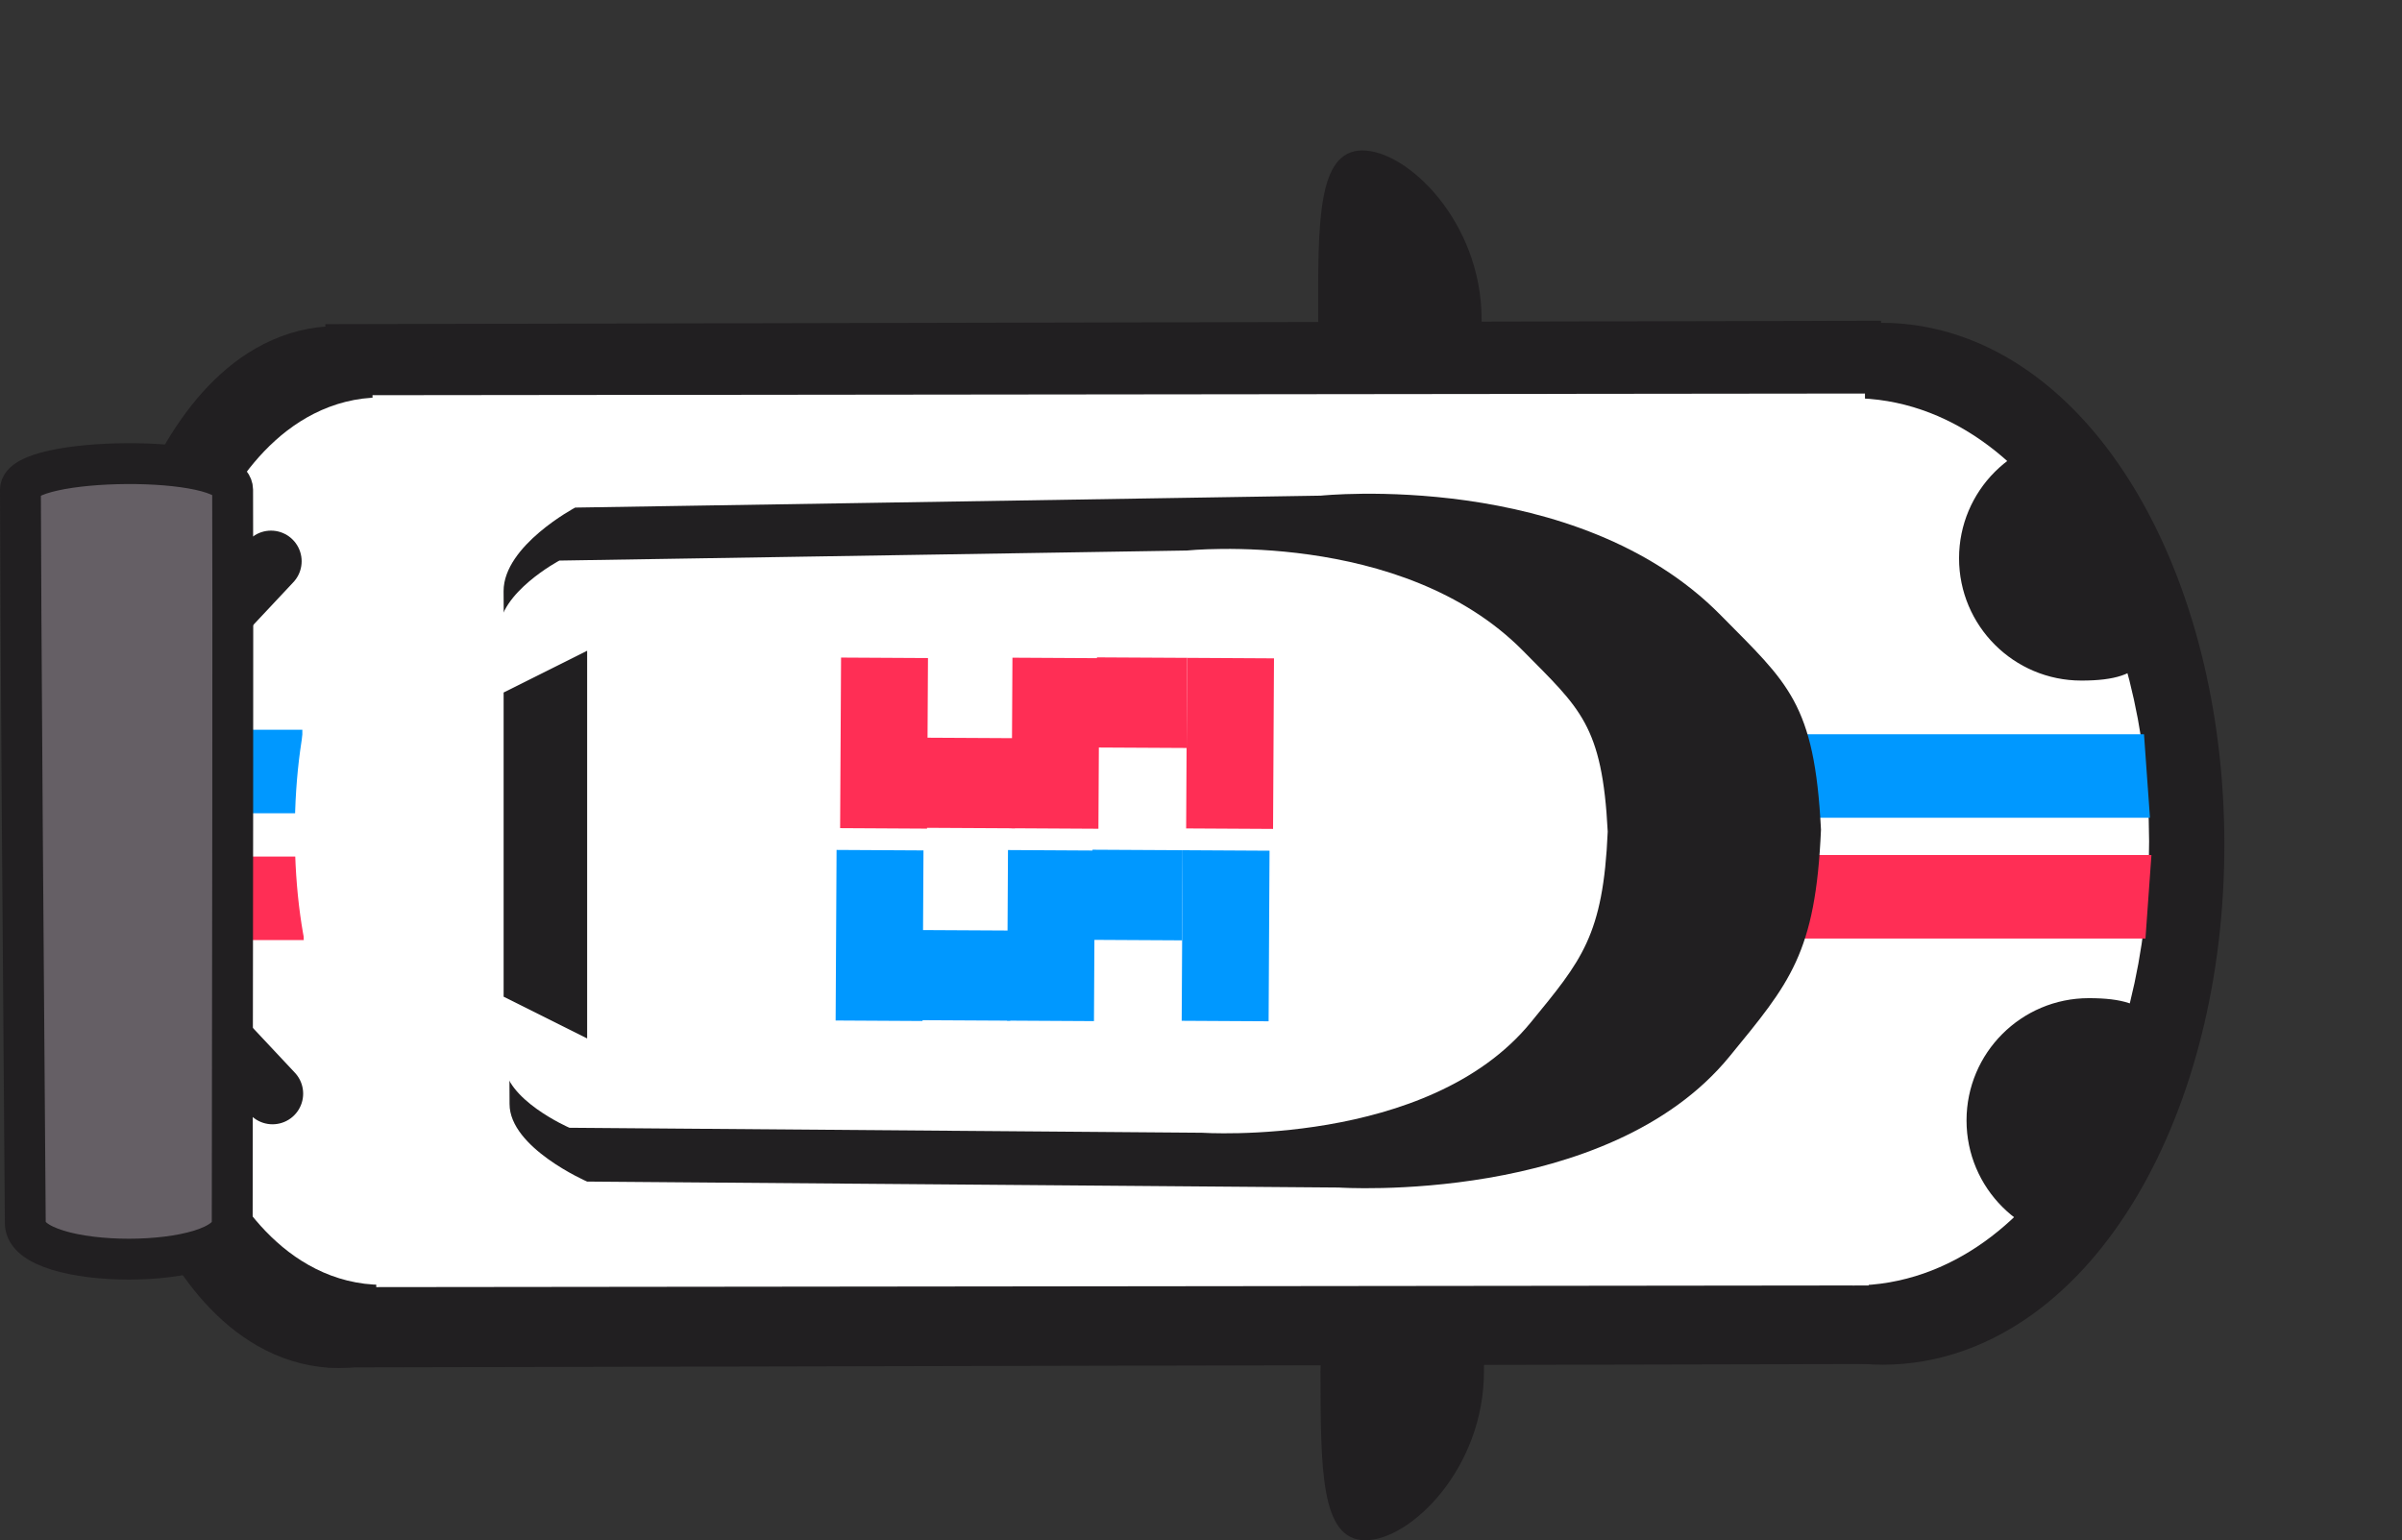 <svg version="1.1" xmlns="http://www.w3.org/2000/svg" xmlns:xlink="http://www.w3.org/1999/xlink" width="58.783" height="37.699" viewBox="0,0,58.783,37.699"><rect x="0" y="0" width="58.783" height="37.699" fill="#333333" stroke="none"/><defs><linearGradient x1="330.508" y1="46.817" x2="330.505" y2="46.817" gradientUnits="userSpaceOnUse" id="color-1"><stop offset="0" stop-color="#7a727a"/><stop offset="1" stop-color="#211f21"/></linearGradient></defs><g transform="translate(-199.715,-159.508)"><g data-paper-data="{&quot;isPaintingLayer&quot;:true}" fill-rule="nonzero" stroke-linejoin="miter" stroke-miterlimit="10" stroke-dasharray="" stroke-dashoffset="0" style="mix-blend-mode: normal"><path d="M258.499,159.508z" fill="url(#color-1)" stroke="none" stroke-width="0" stroke-linecap="butt"/><g stroke-linecap="butt"><path d="M236.533,183.662l-19.571,0.043l-0.015,-7.034l19.571,-0.043z" data-paper-data="{&quot;index&quot;:null}" fill="none" stroke="#211f21" stroke-width="18.5"/><path d="M239.401,180.173c-0.013,-5.937 2.831,-10.756 6.351,-10.764c3.521,-0.008 6.386,4.799 6.399,10.736c0.013,5.937 -2.831,10.756 -6.351,10.764c-3.521,0.008 -6.386,-4.799 -6.399,-10.736z" data-paper-data="{&quot;index&quot;:null}" fill="#211f21" stroke="#211f21" stroke-width="4"/><path d="M203.608,180.25c-0.013,-5.937 1.935,-10.754 4.351,-10.76c2.416,-0.005 4.386,4.803 4.399,10.74c0.013,5.937 -1.935,10.754 -4.351,10.76c-2.416,0.005 -4.386,-4.803 -4.399,-10.74z" data-paper-data="{&quot;index&quot;:null}" fill="#211f21" stroke="#211f21" stroke-width="4"/><path d="M235.974,167.32c0.005,2.385 0.473,2.044 -0.632,2.047c-1.105,0.002 -3.363,0.347 -3.368,-2.038c-0.005,-2.385 -0.023,-4.136 1.082,-4.139c1.105,-0.002 2.913,1.745 2.918,4.13z" fill="#211f21" stroke="none" stroke-width="0"/><path d="M233.131,197.206c-1.105,0.002 -1.095,-1.749 -1.1,-4.134c-0.005,-2.385 2.255,-2.05 3.359,-2.053c1.105,-0.002 0.636,-0.341 0.641,2.044c0.005,2.385 -1.795,4.14 -2.9,4.143z" data-paper-data="{&quot;index&quot;:null}" fill="#211f21" stroke="none" stroke-width="0"/><path d="M205.442,180.103c-0.011,-4.893 1.595,-8.862 3.586,-8.867c1.991,-0.004 3.614,3.958 3.625,8.851c0.011,4.893 -1.595,8.862 -3.586,8.867c-1.991,0.004 -3.614,-3.958 -3.625,-8.851z" data-paper-data="{&quot;index&quot;:null}" fill="#ffffff" stroke="#ffffff" stroke-width="4"/><path d="M239.802,180.123c-0.011,-4.893 2.333,-8.864 5.234,-8.87c2.901,-0.006 5.262,3.955 5.273,8.847c0.011,4.893 -2.333,8.864 -5.234,8.87c-2.901,0.006 -5.262,-3.955 -5.273,-8.847z" data-paper-data="{&quot;index&quot;:null}" fill="#ffffff" stroke="#ffffff" stroke-width="4"/><path d="M236.158,181.73l-18.024,0.02l-0.014,-3.33l18.024,-0.02z" data-paper-data="{&quot;index&quot;:null}" fill="#ffffff" stroke="#ffffff" stroke-width="18.5"/></g><path d="M252.366,180.435l-0.146,2.044h-8.467v-2.044z" data-paper-data="{&quot;index&quot;:null}" fill="#ff2e55" stroke="none" stroke-width="0" stroke-linecap="butt"/><path d="M243.717,179.522v-2.044h8.467l0.146,2.044z" fill="#0098ff" stroke="none" stroke-width="0" stroke-linecap="butt"/><path d="M214.083,188.427c0,0 -1.898,-0.825 -1.898,-1.898c0,-3.425 -0.146,-10.423 -0.146,-12.554c0,-1.114 1.752,-2.044 1.752,-2.044l18.247,-0.292c0,0 6.256,-0.655 9.781,2.92c1.655,1.678 2.302,2.148 2.46,5.256c-0.131,3.035 -0.765,3.75 -2.239,5.551c-2.984,3.646 -9.563,3.207 -9.563,3.207z" fill="#211f21" stroke="none" stroke-width="NaN" stroke-linecap="butt"/><path d="M213.65,187.11c0,0 -1.597,-0.694 -1.597,-1.597c0,-2.882 -0.123,-8.771 -0.123,-10.565c0,-0.937 1.474,-1.72 1.474,-1.72l15.355,-0.246c0,0 5.265,-0.551 8.231,2.457c1.392,1.412 1.937,1.808 2.07,4.423c-0.11,2.554 -0.644,3.156 -1.884,4.671c-2.511,3.069 -8.048,2.699 -8.048,2.699z" fill="#ffffff" stroke="none" stroke-width="NaN" stroke-linecap="butt"/><path d="M212.04,183.902v-7.445l2.044,-1.022v9.489z" fill="#211f21" stroke="none" stroke-width="0" stroke-linecap="butt"/><path d="M247.658,173.172c0,-1.653 1.34,-2.993 2.993,-2.993c1.031,0 0.626,1.251 1.164,2.044c0.325,0.479 0.661,1.057 0.661,1.679c0,1.653 -0.172,2.263 -1.825,2.263c-1.653,0 -2.993,-1.34 -2.993,-2.993z" fill="#211f21" stroke="none" stroke-width="0" stroke-linecap="butt"/><path d="M247.841,186.931c0,-1.653 1.34,-2.993 2.993,-2.993c1.653,0 1.825,0.61 1.825,2.263c0,0.622 -0.336,1.2 -0.661,1.679c-0.538,0.793 -0.133,2.044 -1.164,2.044c-1.653,0 -2.993,-1.34 -2.993,-2.993z" data-paper-data="{&quot;index&quot;:null}" fill="#211f21" stroke="none" stroke-width="0" stroke-linecap="butt"/><g fill="#ff2e55" stroke="none" stroke-width="0" stroke-linecap="butt"><path d="M228.766,175.609l2.127,0.012l-0.023,4.175l-2.127,-0.012z"/><path d="M224.492,175.605l2.127,0.012l-0.023,4.175l-2.127,-0.012z"/><path d="M220.298,175.602l2.127,0.012l-0.023,4.175l-2.127,-0.012z"/><path d="M226.56,175.597l2.206,0.012l-0.012,2.206l-2.206,-0.012z"/><path d="M222.355,177.563l2.206,0.012l-0.012,2.206l-2.206,-0.012z"/></g><g fill="#0098ff" stroke="none" stroke-width="0" stroke-linecap="butt"><path d="M228.657,180.317l2.127,0.012l-0.023,4.175l-2.127,-0.012z"/><path d="M224.383,180.313l2.127,0.012l-0.023,4.175l-2.127,-0.012z"/><path d="M220.188,180.31l2.127,0.012l-0.023,4.175l-2.127,-0.012z"/><path d="M226.451,180.305l2.206,0.012l-0.012,2.206l-2.206,-0.012z"/><path d="M222.245,182.271l2.206,0.012l-0.012,2.206l-2.206,-0.012z"/></g><path d="M203.464,179.413l0.062,-2.044h3.588v2.044z" data-paper-data="{&quot;index&quot;:null}" fill="#0098ff" stroke="none" stroke-width="0" stroke-linecap="butt"/><path d="M207.15,180.472v2.044h-3.731l-0.064,-2.044z" data-paper-data="{&quot;index&quot;:null}" fill="#ff2e55" stroke="none" stroke-width="0" stroke-linecap="butt"/><path d="M210.288,179.887c0,2.862 -0.752,5.182 -1.679,5.182c-0.927,0 -1.679,-2.32 -1.679,-5.182c0,-2.862 0.752,-5.182 1.679,-5.182c0.927,0 1.679,2.32 1.679,5.182z" fill="#ffffff" stroke="none" stroke-width="0" stroke-linecap="butt"/><path d="M206.347,173.245l-2.19,2.336" fill="none" stroke="#211f21" stroke-width="1.5" stroke-linecap="round"/><path d="M204.194,183.939l2.19,2.336" data-paper-data="{&quot;index&quot;:null}" fill="none" stroke="#211f21" stroke-width="1.5" stroke-linecap="round"/><path d="M200.334,189.449c-0.036,-4.262 -0.119,-15.848 -0.119,-17.955c0,-0.82 5.186,-0.883 5.193,-0.001c0.012,1.666 -0.003,13.628 -0.01,17.956c-0.002,1.169 -5.055,1.17 -5.064,0z" fill="#655f65" stroke="#211f21" stroke-width="1" stroke-linecap="butt"/></g></g></svg>